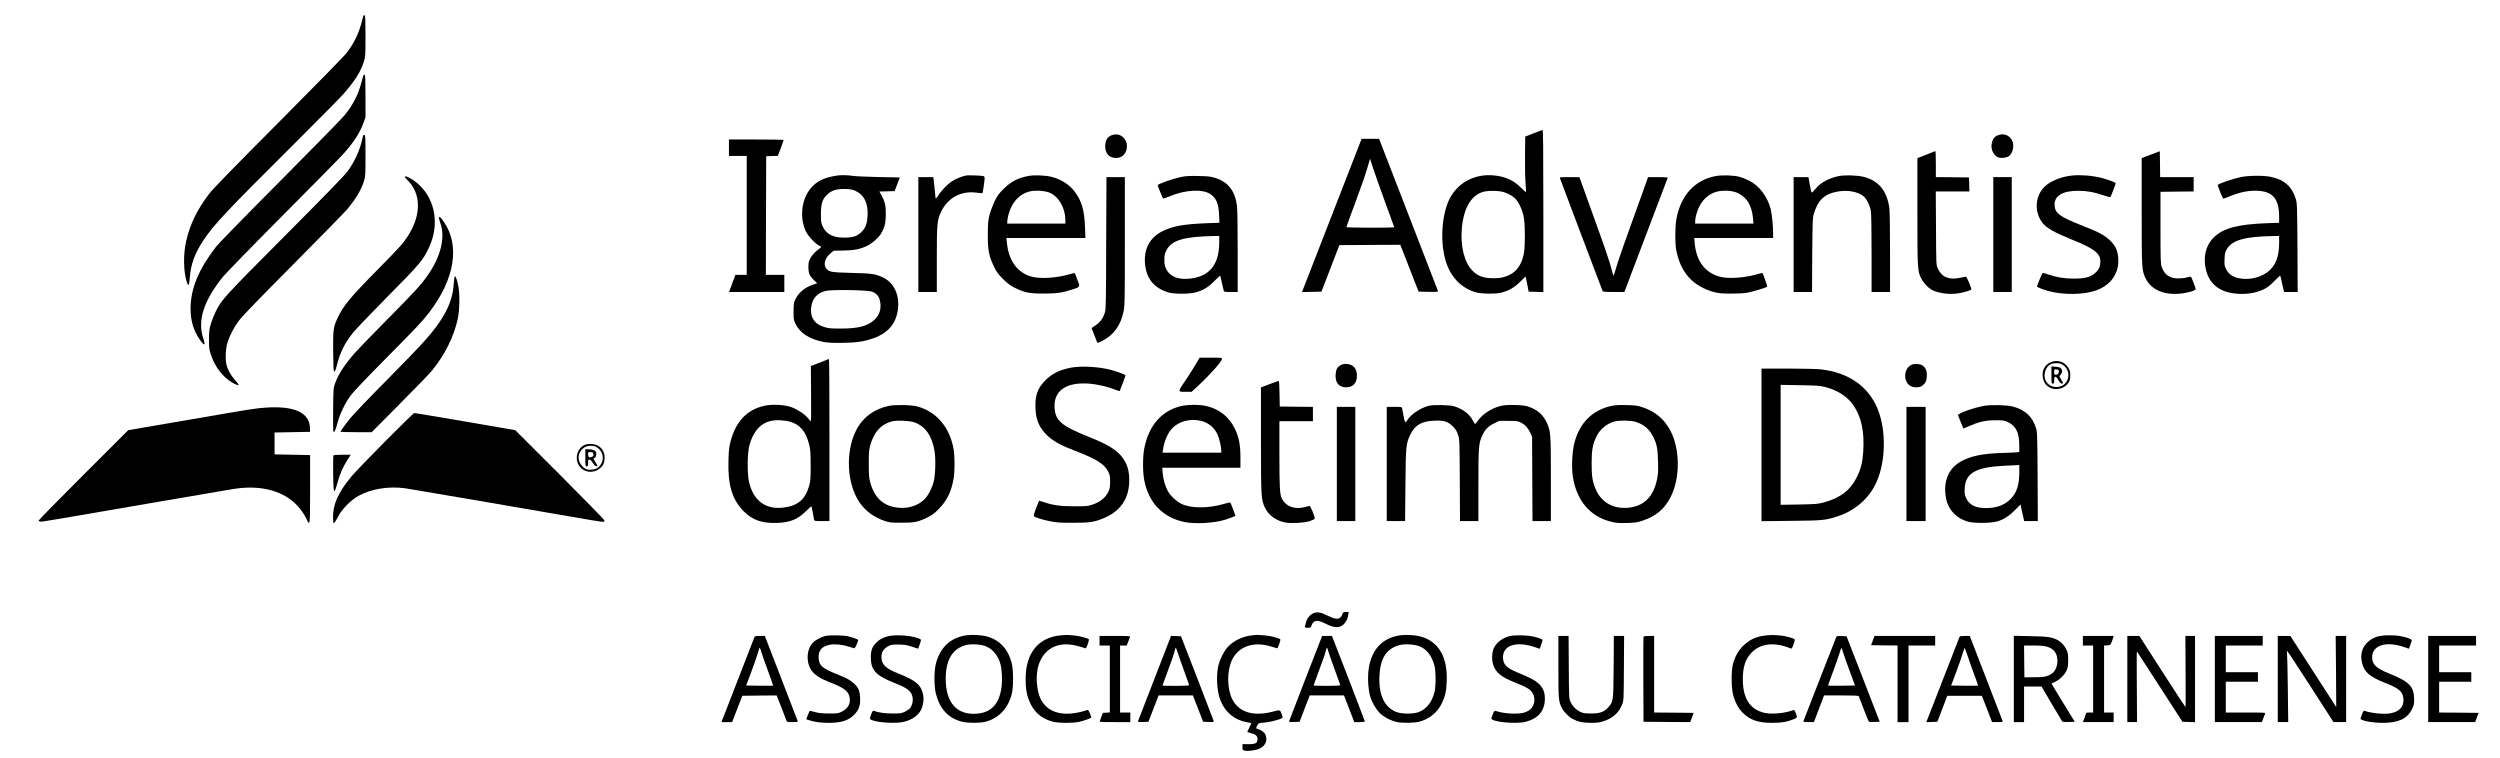 <?xml version="1.0" standalone="no"?>
<!DOCTYPE svg PUBLIC "-//W3C//DTD SVG 20010904//EN"
 "http://www.w3.org/TR/2001/REC-SVG-20010904/DTD/svg10.dtd">
<svg version="1.0" xmlns="http://www.w3.org/2000/svg"
 width="3656pt" height="1109pt" viewBox="0 0 3656 1109"
 preserveAspectRatio="xMidYMid meet">

<g transform="translate(0,1109) scale(0.1,-0.1)"
fill="#000000" stroke="none">
<path d="M5317 10863 c-3 -5 -15 -46 -27 -92 -43 -168 -107 -301 -212 -444
-40 -53 -396 -417 -1003 -1027 -689 -692 -962 -972 -1018 -1046 -175 -232
-276 -438 -333 -684 -46 -194 -42 -454 8 -605 23 -69 35 -53 43 57 14 203 73
365 204 560 152 227 329 415 1292 1373 371 369 713 715 760 770 165 191 244
318 291 465 22 72 23 88 23 374 0 218 -3 300 -12 303 -6 2 -13 0 -16 -4z"/>
<path d="M5317 9993 c-3 -4 -17 -52 -31 -106 -48 -183 -120 -323 -242 -477
-38 -47 -462 -481 -944 -965 -508 -510 -904 -916 -942 -965 -254 -329 -370
-611 -371 -900 -1 -177 42 -322 132 -453 70 -102 91 -97 55 11 -89 262 1 547
284 902 42 52 441 462 892 915 449 451 846 854 881 895 151 173 234 302 283
440 l31 85 0 309 c0 226 -3 310 -12 313 -6 2 -13 0 -16 -4z"/>
<path d="M22425 9140 l-120 -47 -3 -284 c-2 -156 2 -338 8 -403 6 -65 8 -121
6 -124 -3 -3 -36 26 -74 64 -110 111 -232 165 -407 180 -253 21 -481 -90 -609
-294 -131 -210 -173 -614 -95 -919 65 -258 231 -438 460 -500 80 -21 280 -24
359 -4 110 27 199 78 283 162 42 43 78 77 78 76 1 -1 11 -51 23 -112 l21 -110
108 -3 107 -3 0 1186 c0 942 -3 1185 -12 1184 -7 -1 -67 -22 -133 -49z m-474
-850 c77 -14 171 -63 214 -111 54 -60 102 -169 120 -273 20 -118 20 -416 0
-522 -29 -154 -100 -261 -209 -314 -80 -39 -160 -53 -277 -48 -116 6 -190 35
-262 106 -123 119 -184 366 -158 634 29 299 144 484 328 527 53 13 180 13 244
1z"/>
<path d="M16283 9120 c-77 -17 -113 -63 -120 -153 -8 -114 53 -187 157 -187
63 0 110 27 138 80 70 138 -34 292 -175 260z"/>
<path d="M29243 9120 c-69 -16 -104 -57 -117 -136 -15 -88 37 -182 110 -200
40 -10 114 2 143 23 63 46 84 177 39 243 -43 62 -104 87 -175 70z"/>
<path d="M5301 9068 c-36 -170 -114 -343 -218 -483 -46 -63 -324 -349 -918
-945 -900 -904 -924 -931 -1013 -1112 -23 -46 -53 -123 -68 -173 -24 -79 -27
-107 -28 -230 0 -133 2 -145 33 -235 57 -168 170 -313 305 -394 54 -33 96 -46
96 -30 0 3 -25 33 -55 67 -59 67 -108 155 -124 227 -17 74 -13 209 9 295 26
103 96 242 178 351 44 60 302 326 797 824 402 404 758 769 792 810 129 161
194 272 235 400 22 72 23 88 23 375 0 271 -2 300 -17 303 -12 2 -19 -9 -27
-50z"/>
<path d="M19892 9008 c-60 -155 -813 -2091 -831 -2136 l-21 -53 143 3 142 3
131 340 131 340 446 3 445 2 66 -167 c36 -93 96 -247 133 -343 l69 -175 143
-3 c133 -2 143 -1 139 15 -3 10 -189 491 -413 1068 -224 578 -416 1074 -427
1103 l-21 52 -127 0 -127 0 -21 -52z m184 -364 c20 -65 99 -288 175 -496 76
-207 139 -379 139 -382 0 -3 -157 -6 -350 -6 -223 0 -350 4 -350 10 0 5 60
171 134 368 74 197 151 420 172 495 21 75 39 135 41 134 1 -2 19 -57 39 -123z"/>
<path d="M10660 8930 l0 -120 130 0 130 0 0 -870 0 -870 -83 0 -83 0 -21 -57
c-11 -32 -32 -88 -46 -125 l-26 -68 404 0 405 0 0 125 0 125 -135 0 -135 0 2
868 3 867 85 3 85 3 43 112 c23 62 42 116 42 120 0 4 -180 7 -400 7 l-400 0 0
-120z"/>
<path d="M28265 8866 c-16 -7 -74 -30 -127 -51 l-98 -37 0 -778 c0 -853 1
-874 58 -986 30 -58 90 -124 143 -157 85 -52 255 -78 391 -58 69 10 182 42
196 55 10 11 -66 191 -79 190 -8 -1 -49 -9 -93 -18 -156 -33 -260 12 -318 139
-23 50 -23 50 -26 588 l-3 537 246 0 246 0 -3 103 -3 102 -242 3 -243 2 0 190
c0 105 -3 190 -7 189 -5 0 -21 -6 -38 -13z"/>
<path d="M31520 8854 c-36 -14 -95 -36 -132 -50 l-68 -26 0 -773 c0 -850 1
-872 60 -991 76 -154 255 -237 480 -220 118 8 250 45 250 69 0 15 -59 169 -69
179 -3 4 -29 0 -56 -8 -28 -9 -84 -16 -125 -16 -126 -2 -208 54 -247 167 -16
45 -18 100 -18 575 l0 525 243 3 242 2 0 105 0 105 -245 0 -245 0 -2 189 -3
189 -65 -24z"/>
<path d="M12250 8524 c-176 -27 -269 -65 -356 -147 -167 -156 -214 -452 -107
-675 31 -65 140 -181 191 -203 17 -7 32 -17 32 -21 0 -3 -23 -22 -50 -42 -54
-38 -107 -106 -127 -159 -18 -50 -15 -156 6 -202 10 -23 40 -60 66 -83 26 -23
46 -43 44 -45 -2 -1 -31 -11 -64 -22 -119 -39 -209 -117 -258 -222 -19 -41
-22 -65 -22 -168 0 -109 2 -125 26 -176 66 -139 201 -228 414 -270 103 -21
412 -17 539 5 338 61 510 207 546 464 31 214 -56 401 -223 477 -109 50 -156
57 -452 64 -304 8 -331 13 -373 66 -45 57 -17 155 63 220 l47 39 142 2 c160 2
250 21 357 74 71 37 160 116 195 176 52 89 67 151 68 279 1 131 -12 186 -65
282 l-29 52 112 3 111 3 38 100 37 100 -317 6 c-174 4 -341 11 -371 17 -53 10
-169 13 -220 6z m261 -226 c129 -59 189 -187 176 -373 -8 -111 -31 -170 -87
-226 -63 -63 -125 -84 -255 -84 -167 0 -264 52 -316 168 -21 46 -24 67 -24
177 1 145 20 212 81 274 69 71 146 97 280 92 71 -2 103 -8 145 -28z m236
-1472 c68 -22 108 -67 123 -142 22 -106 -7 -202 -84 -272 -100 -92 -236 -127
-491 -127 -150 0 -179 3 -243 23 -127 40 -191 120 -192 238 0 84 24 157 67
205 42 46 72 63 145 84 79 22 601 15 675 -9z"/>
<path d="M14130 8524 c-66 -13 -156 -50 -210 -86 -66 -44 -158 -140 -197 -205
-25 -44 -43 -55 -43 -28 0 18 -18 190 -26 253 l-5 42 -110 0 -109 0 0 -840 0
-840 135 0 135 0 0 474 c0 533 4 579 65 704 100 202 288 303 512 275 48 -6 90
-10 91 -8 5 4 32 193 32 221 0 12 -7 25 -15 28 -21 8 -224 16 -255 10z"/>
<path d="M15035 8516 c-156 -31 -252 -82 -361 -191 -66 -66 -90 -99 -128 -176
-25 -52 -58 -139 -73 -194 -24 -91 -26 -117 -27 -295 -1 -231 15 -314 91 -470
38 -80 59 -108 132 -181 69 -68 105 -95 171 -128 144 -70 216 -85 425 -84 193
0 268 11 417 60 119 39 116 33 74 142 -19 51 -36 95 -39 97 -2 3 -42 -6 -88
-20 -179 -51 -413 -66 -538 -33 -211 56 -339 230 -366 495 l-7 72 577 0 578 0
-6 163 c-9 242 -48 377 -150 514 -77 103 -202 183 -340 217 -93 23 -255 29
-342 12z m318 -245 c131 -56 226 -224 227 -398 l0 -53 -425 0 -425 0 0 28 c0
15 7 56 15 91 49 205 187 342 364 360 87 8 185 -3 244 -28z"/>
<path d="M25088 8515 c-306 -58 -512 -286 -573 -633 -20 -112 -21 -352 -1
-452 63 -327 245 -528 551 -611 66 -18 109 -22 245 -23 97 0 196 5 240 13 79
14 286 77 294 89 3 6 -60 189 -69 200 -2 2 -34 -6 -72 -17 -187 -55 -426 -71
-550 -38 -220 59 -347 228 -370 495 l-6 72 577 0 576 0 0 68 c0 111 -18 285
-35 353 -47 185 -170 346 -319 419 -45 22 -108 47 -141 55 -89 23 -255 27
-347 10z m323 -247 c135 -62 208 -182 225 -372 l7 -76 -427 0 -426 0 0 33 c0
54 28 154 61 218 66 131 181 214 315 227 96 10 181 -1 245 -30z"/>
<path d="M26895 8516 c-149 -29 -276 -99 -350 -193 -22 -28 -44 -50 -50 -49
-5 1 -19 53 -29 114 l-19 112 -109 0 -108 0 0 -840 0 -840 134 0 135 0 3 538
c4 472 6 544 21 597 59 204 154 297 341 332 150 29 304 2 388 -67 47 -39 94
-136 108 -220 6 -38 10 -293 10 -622 l0 -558 135 0 135 0 0 574 c0 344 -4 606
-10 653 -35 255 -159 405 -382 458 -91 22 -268 27 -353 11z"/>
<path d="M30300 8523 c-155 -16 -316 -81 -400 -163 -140 -137 -154 -367 -32
-528 57 -75 175 -142 422 -242 375 -151 453 -222 419 -383 -9 -41 -21 -62 -58
-98 -69 -70 -154 -94 -326 -93 -139 0 -242 17 -370 60 -38 13 -75 24 -81 24
-9 0 -84 -181 -84 -203 0 -3 35 -19 78 -35 198 -77 508 -93 727 -37 254 65
402 255 382 493 -9 110 -40 177 -116 252 -81 79 -166 125 -391 213 -352 138
-422 189 -424 312 -1 134 118 205 345 205 129 0 239 -20 368 -66 52 -18 99
-30 103 -26 8 8 78 189 78 202 0 12 -115 55 -210 79 -139 34 -303 47 -430 34z"/>
<path d="M17268 8501 c-129 -28 -338 -103 -338 -120 0 -11 71 -185 79 -193 4
-4 43 8 88 28 234 101 497 114 610 31 83 -61 114 -138 121 -298 l5 -117 -179
-6 c-340 -13 -500 -41 -652 -116 -195 -97 -285 -275 -254 -507 27 -200 139
-329 337 -389 82 -25 302 -26 395 -1 113 30 187 74 278 166 46 46 84 82 86 80
2 -2 13 -49 25 -104 12 -55 25 -108 27 -117 5 -16 19 -18 105 -18 l99 0 0 594
c0 362 -4 624 -11 670 -30 217 -127 342 -313 403 -72 23 -100 26 -251 29 -138
3 -186 0 -257 -15z m562 -955 c0 -330 -146 -505 -443 -532 -163 -15 -278 34
-331 138 -24 50 -28 69 -28 139 0 68 5 89 29 137 73 147 250 201 681 210 l92
2 0 -94z"/>
<path d="M32768 8500 c-115 -24 -313 -92 -337 -115 -3 -4 68 -185 79 -197 3
-5 44 8 90 28 135 57 258 85 380 85 249 0 349 -108 350 -377 l0 -92 -177 -6
c-426 -16 -635 -71 -775 -204 -100 -95 -147 -234 -133 -387 28 -276 192 -425
490 -442 134 -7 264 15 365 64 58 28 94 55 157 120 46 45 85 83 87 83 2 0 9
-23 15 -51 6 -28 18 -82 27 -120 l16 -69 99 0 100 0 -3 648 c-4 619 -5 650
-25 714 -55 181 -170 282 -365 322 -108 22 -326 20 -440 -4z m562 -962 c0
-187 -44 -312 -139 -401 -112 -105 -309 -152 -466 -112 -82 21 -133 59 -168
125 -27 52 -29 61 -25 150 3 83 7 102 31 143 79 135 259 187 675 195 l92 2 0
-102z"/>
<path d="M5920 8502 c0 -4 16 -24 36 -43 205 -198 208 -511 9 -821 -74 -113
-108 -151 -440 -488 -402 -407 -507 -534 -590 -714 -60 -130 -66 -171 -63
-493 3 -240 5 -288 17 -288 10 0 22 31 37 92 48 189 109 315 231 471 37 48
266 287 508 532 473 477 525 538 610 724 149 322 96 676 -135 903 -87 84 -220
160 -220 125z"/>
<path d="M16177 7538 c-2 -863 -4 -969 -19 -1017 -27 -86 -67 -141 -134 -187
l-61 -41 37 -94 c20 -52 39 -102 43 -112 6 -16 14 -14 86 23 158 82 261 226
301 421 19 89 20 144 20 1032 l0 937 -135 0 -134 0 -4 -962z"/>
<path d="M22813 8483 c3 -14 590 -1563 622 -1645 6 -16 24 -18 164 -18 l156 0
314 828 c173 455 316 833 319 840 3 9 -29 12 -141 12 l-145 0 -10 -27 c-327
-907 -417 -1162 -447 -1264 -47 -161 -45 -153 -50 -147 -3 3 -14 40 -26 84
-34 131 -86 284 -284 832 l-188 522 -145 0 c-133 0 -144 -1 -139 -17z"/>
<path d="M29150 7660 l0 -840 135 0 135 0 0 840 0 840 -135 0 -135 0 0 -840z"/>
<path d="M6420 7902 c0 -10 9 -45 21 -78 73 -211 4 -490 -189 -764 -95 -136
-188 -237 -582 -635 -223 -225 -438 -447 -478 -493 -151 -173 -240 -308 -290
-443 -27 -74 -27 -75 -30 -383 -2 -169 -1 -315 3 -324 11 -30 31 10 60 121 35
134 112 295 197 409 36 48 249 272 513 538 464 468 539 548 642 685 364 481
440 967 205 1309 -50 73 -72 91 -72 58z"/>
<path d="M6636 6948 c-11 -175 -55 -314 -150 -475 -127 -215 -263 -369 -826
-938 -257 -258 -500 -513 -541 -565 -76 -95 -139 -184 -139 -194 0 -3 103 -6
228 -6 l228 0 410 413 c226 226 438 447 473 489 190 236 319 496 376 758 25
116 31 345 11 458 -17 97 -39 162 -54 162 -5 0 -12 -46 -16 -102z"/>
<path d="M17462 5723 c-46 -76 -112 -178 -147 -228 -36 -49 -65 -100 -65 -112
0 -22 3 -23 88 -23 l88 0 95 88 c175 162 349 359 349 394 0 17 -13 18 -163 18
l-163 0 -82 -137z"/>
<path d="M12085 5826 c-16 -7 -74 -30 -129 -51 l-98 -38 3 -403 c2 -222 1
-404 -2 -404 -4 0 -23 20 -42 44 -50 60 -158 131 -247 163 -100 35 -281 44
-392 19 -254 -57 -418 -229 -494 -521 -22 -84 -27 -129 -31 -280 -11 -356 54
-571 222 -741 129 -131 273 -180 494 -171 190 8 299 53 420 174 41 40 75 72
77 70 2 -2 11 -41 19 -88 9 -46 18 -94 20 -106 5 -22 9 -23 115 -23 l110 0 0
1185 c0 652 -3 1185 -7 1184 -5 0 -21 -6 -38 -13z m-533 -902 c148 -43 234
-145 280 -332 20 -76 22 -115 23 -307 0 -180 -3 -232 -18 -285 -56 -208 -161
-302 -366 -331 -271 -38 -453 93 -518 376 -27 120 -24 419 5 528 73 266 222
386 459 371 46 -3 107 -12 135 -20z"/>
<path d="M29985 5791 c-48 -22 -79 -54 -100 -103 -31 -76 -10 -183 46 -235 91
-83 244 -66 314 35 26 38 30 52 30 111 0 58 -4 75 -30 116 -54 88 -165 120
-260 76z m163 -25 c91 -48 126 -151 81 -243 -61 -125 -254 -124 -314 3 -39 84
0 206 79 240 41 17 120 18 154 0z"/>
<path d="M30000 5606 c0 -119 1 -126 20 -126 17 0 20 7 20 50 0 68 25 68 63 0
19 -33 35 -50 48 -50 25 0 24 3 -8 59 l-26 48 22 30 c16 21 20 37 16 56 -10
38 -27 48 -95 54 l-60 6 0 -127z m108 56 c5 -30 -14 -52 -44 -52 -21 0 -24 5
-24 41 0 39 1 40 33 37 25 -2 33 -8 35 -26z"/>
<path d="M19611 5753 c-54 -28 -74 -64 -79 -139 -8 -120 48 -188 153 -188 101
0 159 61 159 169 0 105 -52 165 -146 172 -38 3 -63 -1 -87 -14z"/>
<path d="M27955 5756 c-118 -53 -126 -253 -13 -312 47 -25 130 -24 165 2 51
39 67 70 71 142 4 75 -14 121 -61 156 -33 25 -121 31 -162 12z"/>
<path d="M15671 5715 c-167 -31 -279 -84 -377 -180 -121 -120 -160 -228 -151
-420 8 -176 61 -292 182 -403 86 -78 200 -140 390 -212 317 -121 437 -196 492
-307 24 -50 27 -69 27 -148 0 -72 -4 -100 -22 -140 -44 -96 -128 -162 -257
-202 -50 -15 -92 -18 -250 -17 -200 0 -311 16 -449 64 -33 11 -60 19 -61 18
-1 -2 -21 -52 -44 -112 -32 -85 -39 -111 -29 -118 32 -20 126 -49 230 -70 98
-20 143 -23 338 -23 245 0 306 9 436 61 257 102 388 291 388 559 0 134 -24
222 -85 314 -81 121 -212 205 -503 321 -402 161 -492 236 -504 426 -16 253
173 382 518 353 111 -10 265 -46 368 -87 35 -13 64 -23 66 -21 6 7 86 221 86
229 0 10 -112 53 -210 80 -171 46 -428 62 -579 35z"/>
<path d="M25760 4584 l0 -1116 433 5 c465 4 504 8 685 68 253 83 459 264 562
495 138 305 146 756 21 1068 -134 335 -429 541 -839 585 -56 6 -274 11 -482
11 l-380 0 0 -1116z m929 847 c177 -45 320 -135 406 -255 125 -175 172 -388
153 -693 -9 -148 -35 -253 -92 -368 -95 -194 -245 -308 -486 -373 -88 -23
-116 -25 -362 -30 l-268 -4 0 877 0 877 283 -5 c245 -4 293 -7 366 -26z"/>
<path d="M18563 5471 l-123 -46 0 -770 c1 -834 3 -868 55 -982 52 -115 165
-199 302 -224 88 -17 274 -6 356 20 37 12 70 28 73 35 8 22 -62 192 -77 188
-8 -2 -41 -11 -74 -19 -143 -37 -272 12 -328 123 -31 62 -37 157 -37 647 l0
487 245 0 245 0 0 105 0 105 -242 2 -243 3 -3 188 c-2 140 -6 187 -15 186 -6
-1 -67 -22 -134 -48z"/>
<path d="M12995 5154 c-221 -49 -385 -174 -480 -368 -152 -308 -130 -765 50
-1036 85 -129 216 -226 373 -278 70 -24 92 -26 242 -26 191 -1 245 10 380 76
67 32 102 58 166 122 120 121 186 253 219 445 19 108 19 325 0 434 -55 317
-250 547 -530 623 -86 24 -328 28 -420 8z m385 -243 c156 -61 248 -194 286
-414 20 -111 14 -346 -11 -447 -24 -97 -80 -206 -135 -261 -90 -90 -227 -136
-371 -125 -225 18 -362 140 -425 381 -15 57 -19 107 -19 265 0 173 3 204 23
273 55 191 153 299 312 344 72 20 272 11 340 -16z"/>
<path d="M17260 5149 c-279 -72 -462 -286 -526 -616 -24 -121 -24 -348 0 -468
64 -329 272 -544 588 -609 154 -32 437 -16 593 33 49 15 143 50 152 56 2 1
-12 39 -30 86 -18 46 -36 91 -39 100 -6 15 -15 14 -90 -8 -243 -71 -496 -70
-638 2 -68 35 -153 114 -189 179 -40 70 -71 177 -78 269 l-6 77 572 0 571 0 0
148 c0 193 -22 302 -86 431 -85 171 -229 283 -421 325 -101 22 -277 20 -373
-5z m301 -213 c110 -25 198 -98 246 -203 24 -51 52 -178 53 -235 l0 -28 -429
0 -430 0 6 38 c18 129 67 245 133 316 96 104 265 149 421 112z"/>
<path d="M20890 5155 c-125 -35 -257 -124 -311 -211 -12 -20 -25 -32 -30 -27
-5 5 -16 47 -24 93 -8 47 -18 95 -20 108 -5 21 -9 22 -115 22 l-110 0 0 -835
0 -835 134 0 134 0 5 523 c5 581 8 610 73 744 66 137 163 193 346 201 144 6
203 -12 275 -84 40 -40 56 -66 74 -120 23 -69 24 -73 27 -666 l3 -598 135 0
134 0 0 519 c0 563 4 618 55 729 41 90 86 137 172 179 l77 38 135 0 c128 0
139 -2 187 -27 61 -32 98 -73 133 -148 l26 -55 3 -617 3 -618 134 0 135 0 0
609 c0 678 -2 707 -64 838 -55 115 -140 186 -275 230 -73 23 -300 29 -386 9
-140 -33 -275 -120 -346 -222 -16 -24 -33 -44 -37 -44 -4 0 -20 25 -36 55 -46
89 -142 162 -265 202 -68 22 -310 27 -381 8z"/>
<path d="M23565 5154 c-279 -62 -465 -248 -541 -540 -32 -122 -44 -354 -24
-485 52 -357 253 -595 565 -670 77 -18 111 -20 230 -17 125 4 150 8 235 37
193 66 315 171 404 348 138 275 136 693 -5 963 -88 170 -224 284 -414 346 -69
23 -101 27 -230 30 -110 3 -169 -1 -220 -12z m354 -233 c123 -38 204 -108 261
-225 50 -102 62 -166 67 -351 4 -144 2 -185 -15 -266 -54 -260 -195 -396 -431
-415 -204 -16 -372 75 -454 247 -57 120 -72 206 -71 409 1 190 15 271 69 384
51 107 149 190 264 222 73 20 238 17 310 -5z"/>
<path d="M29020 5156 c-163 -29 -397 -114 -386 -140 2 -6 21 -52 41 -102 l38
-91 76 33 c155 67 243 87 386 88 116 1 135 -2 180 -22 125 -58 175 -155 175
-344 l0 -97 -32 -5 c-18 -3 -116 -7 -218 -10 -278 -9 -443 -41 -585 -114 -183
-95 -268 -265 -245 -488 14 -132 54 -217 138 -296 53 -50 97 -75 182 -104 85
-29 348 -27 445 3 93 29 176 84 262 173 l71 73 11 -53 c6 -29 18 -83 27 -121
l16 -69 99 0 100 0 -3 648 c-4 618 -5 650 -24 713 -52 167 -158 266 -339 314
-82 22 -317 28 -415 11z m510 -973 c0 -188 -38 -302 -130 -393 -86 -87 -204
-130 -358 -130 -156 0 -247 47 -292 152 -19 44 -22 65 -18 137 11 224 163 310
582 330 88 5 173 9 189 9 l27 2 0 -107z"/>
<path d="M3890 5129 c-149 -9 -166 -12 -1165 -184 l-850 -146 -658 -657 c-361
-361 -656 -661 -654 -667 2 -5 15 -11 30 -13 26 -3 127 14 1777 299 514 89
989 170 1055 180 367 56 679 -17 886 -208 72 -67 139 -159 174 -238 48 -108
50 -91 50 446 l0 494 -260 5 -260 5 0 160 0 160 260 5 260 5 -2 57 c-7 224
-227 325 -643 297z"/>
<path d="M19550 4305 l0 -835 135 0 135 0 0 835 0 835 -135 0 -135 0 0 -835z"/>
<path d="M27880 4305 l0 -835 140 0 140 0 0 835 0 835 -140 0 -140 0 0 -835z"/>
<path d="M5629 4632 c-228 -229 -450 -461 -494 -515 -189 -230 -265 -400 -265
-589 0 -66 3 -88 13 -88 7 0 33 39 57 88 57 112 186 245 300 309 186 104 442
146 687 112 43 -6 479 -80 968 -164 490 -84 1039 -179 1220 -210 182 -31 414
-71 516 -89 103 -17 192 -30 198 -28 6 2 11 11 11 20 0 10 -294 310 -652 669
l-653 652 -730 126 c-402 69 -738 125 -746 125 -9 0 -202 -188 -430 -418z"/>
<path d="M8569 4590 c-120 -36 -173 -194 -103 -306 67 -108 217 -125 315 -37
44 39 61 83 61 152 -1 86 -40 147 -116 182 -42 19 -111 23 -157 9z m161 -42
c110 -75 114 -222 8 -301 -28 -21 -111 -34 -152 -23 -40 10 -93 63 -112 111
-31 82 -1 167 73 212 52 32 137 32 183 1z"/>
<path d="M8560 4395 c0 -118 1 -125 20 -125 17 0 20 7 20 51 0 46 2 50 22 47
14 -2 32 -20 48 -48 16 -28 34 -46 48 -48 28 -4 28 -2 -9 59 l-32 50 22 15
c21 15 29 66 13 91 -12 18 -59 33 -108 33 l-44 0 0 -125z m118 53 c3 -22 -2
-30 -22 -39 -37 -17 -56 -5 -56 36 0 36 1 36 38 33 32 -3 37 -7 40 -30z"/>
<path d="M4875 4427 c-3 -7 -4 -126 -3 -265 4 -303 11 -320 63 -133 35 128 77
225 140 326 l54 85 -125 0 c-91 0 -126 -3 -129 -13z"/>
<path d="M19215 2125 c-52 -18 -99 -73 -115 -133 -7 -26 -14 -55 -17 -64 -4
-15 3 -18 40 -18 42 0 46 2 56 32 30 84 84 90 215 23 105 -53 174 -60 232 -24
43 26 82 92 90 152 l7 47 -41 0 c-35 0 -41 -3 -50 -29 -29 -83 -84 -90 -210
-27 -103 51 -151 61 -207 41z"/>
<path d="M14135 1800 c-230 -32 -383 -172 -447 -409 -30 -111 -30 -343 1 -456
59 -221 188 -354 387 -401 87 -20 255 -19 336 1 194 51 332 197 385 410 24
100 24 333 0 438 -50 212 -179 352 -371 401 -74 20 -214 27 -291 16z m276
-159 c103 -39 187 -139 219 -261 21 -77 29 -217 19 -313 -27 -263 -146 -398
-366 -414 -291 -22 -452 160 -453 510 0 274 96 437 290 492 76 21 217 14 291
-14z"/>
<path d="M15514 1799 c-328 -30 -514 -258 -515 -630 -1 -144 12 -227 48 -319
67 -170 179 -270 353 -315 81 -21 293 -22 383 -1 78 18 177 55 177 65 0 5 -10
32 -22 60 -18 45 -24 52 -42 46 -331 -108 -578 -47 -680 169 -61 128 -73 357
-26 496 85 255 313 355 600 264 44 -14 83 -25 87 -25 12 -1 55 123 46 132 -18
17 -142 50 -208 55 -38 3 -81 6 -95 8 -14 1 -62 -1 -106 -5z"/>
<path d="M18310 1799 c-138 -14 -277 -82 -359 -175 -54 -61 -108 -168 -132
-261 -37 -143 -24 -386 28 -514 70 -175 205 -288 384 -320 38 -7 69 -14 69
-16 0 -2 -13 -30 -30 -63 -16 -33 -30 -61 -30 -64 0 -2 22 -9 50 -16 72 -17
100 -42 100 -90 0 -58 -29 -74 -136 -73 l-84 1 0 -44 c0 -39 3 -44 26 -50 53
-14 170 2 228 30 83 41 116 120 82 201 -16 36 -62 72 -108 82 -33 7 -34 17 -9
59 18 30 22 31 102 37 76 5 221 42 258 66 11 7 10 18 -7 62 -23 61 -18 60
-136 30 -284 -73 -498 -3 -590 193 -73 154 -73 409 0 563 95 201 319 278 573
198 45 -14 84 -26 88 -26 12 -1 55 123 46 132 -17 16 -139 49 -202 54 -36 3
-82 7 -101 9 -19 2 -69 0 -110 -5z"/>
<path d="M20472 1799 c-273 -42 -432 -227 -462 -538 -10 -110 1 -261 26 -349
25 -88 83 -191 141 -249 59 -58 165 -114 253 -132 78 -17 254 -14 323 4 148
39 266 134 330 265 52 107 68 177 74 325 14 361 -121 590 -391 659 -77 20
-215 27 -294 15z m283 -159 c107 -41 184 -138 222 -283 23 -87 23 -309 -1
-397 -39 -143 -115 -238 -225 -282 -81 -32 -251 -32 -333 1 -173 68 -258 250
-245 526 12 258 101 397 287 450 78 21 217 14 295 -15z"/>
<path d="M25840 1799 c-147 -13 -249 -58 -346 -151 -69 -66 -123 -161 -151
-268 -28 -103 -25 -359 5 -465 31 -106 75 -185 138 -249 106 -106 227 -147
428 -147 148 1 216 12 324 56 48 19 49 26 16 103 -11 26 -18 33 -31 27 -115
-45 -304 -64 -412 -41 -217 46 -324 209 -324 491 0 186 39 302 134 397 132
132 336 151 569 54 11 -5 21 9 38 59 13 35 21 69 17 74 -10 17 -136 52 -205
57 -36 3 -78 6 -95 7 -16 2 -64 0 -105 -4z"/>
<path d="M12067 1789 c-47 -11 -125 -51 -164 -83 -109 -91 -124 -305 -30 -428
47 -62 124 -112 246 -159 214 -83 279 -129 302 -211 25 -96 -13 -176 -106
-223 -58 -29 -64 -30 -195 -29 -105 1 -151 6 -205 22 -38 11 -73 18 -76 14 -3
-4 -15 -33 -27 -64 l-21 -57 47 -15 c80 -26 166 -37 289 -37 185 1 292 38 376
131 62 69 81 128 75 239 -5 102 -25 147 -91 208 -53 49 -101 74 -256 137 -207
83 -252 123 -259 231 -7 113 45 174 167 197 73 14 192 0 286 -32 32 -11 64
-20 70 -20 10 0 55 97 55 120 0 10 -71 36 -150 55 -71 16 -270 19 -333 4z"/>
<path d="M12970 1781 c-76 -24 -109 -43 -154 -88 -62 -61 -81 -113 -81 -218 1
-188 74 -266 354 -376 191 -75 246 -122 258 -217 7 -60 -14 -126 -50 -160 -12
-12 -45 -31 -72 -44 -44 -20 -65 -23 -175 -22 -112 0 -207 14 -272 39 -12 5
-21 -6 -37 -50 -26 -70 -26 -69 3 -83 91 -41 366 -57 479 -27 117 30 205 93
246 173 31 61 44 149 32 215 -27 148 -103 214 -362 317 -190 75 -248 132 -249
243 0 74 32 122 110 163 28 15 55 19 140 18 88 -1 120 -6 196 -31 l91 -30 23
64 c12 35 21 65 19 67 -67 58 -376 87 -499 47z"/>
<path d="M22070 1786 c-102 -29 -180 -88 -222 -169 -29 -57 -36 -166 -14 -240
35 -119 116 -187 319 -267 196 -78 240 -107 272 -182 20 -49 19 -104 -4 -153
-22 -49 -43 -68 -106 -97 -84 -39 -326 -29 -448 18 -9 3 -21 -12 -35 -47 -12
-28 -22 -58 -22 -66 0 -50 362 -86 503 -48 184 48 279 162 279 335 1 98 -26
163 -93 225 -51 47 -111 79 -304 159 -168 70 -215 119 -215 226 0 176 198 237
467 146 l70 -24 23 65 c12 35 21 65 19 67 -16 13 -60 29 -131 46 -96 23 -285
26 -358 6z"/>
<path d="M34768 1781 c-72 -23 -117 -51 -163 -102 -69 -76 -90 -176 -61 -288
34 -132 110 -198 334 -287 211 -83 263 -129 270 -237 8 -150 -112 -227 -333
-214 -88 6 -188 23 -236 42 -12 4 -21 -7 -37 -50 -12 -31 -22 -60 -22 -64 0
-29 173 -62 323 -62 232 0 361 60 429 199 30 60 33 75 32 152 -1 180 -75 255
-362 369 -192 76 -251 133 -252 238 -1 177 204 242 471 149 l67 -23 21 57 c12
31 21 62 21 67 0 15 -68 41 -152 58 -98 21 -278 19 -350 -4z"/>
<path d="M11029 1763 c-6 -16 -111 -287 -234 -603 -123 -316 -228 -587 -234
-603 l-11 -27 79 0 78 0 74 193 75 192 251 3 251 2 66 -167 c36 -93 70 -180
75 -196 10 -26 12 -27 92 -27 46 0 79 4 77 9 -1 5 -111 289 -243 630 l-240
621 -73 0 c-70 0 -73 -1 -83 -27z m109 -221 c13 -42 57 -167 98 -277 40 -109
72 -200 70 -202 -2 -2 -91 -2 -198 -1 l-196 3 79 210 c43 116 86 240 96 278 9
37 20 67 23 67 3 0 16 -35 28 -78z"/>
<path d="M16080 1720 l0 -70 75 0 75 0 0 -489 0 -490 -51 -3 -51 -3 -19 -50
c-11 -27 -22 -58 -25 -67 -5 -17 10 -18 220 -18 l226 0 0 70 0 70 -75 0 -75 0
0 490 0 490 49 0 48 0 21 53 c11 28 23 60 27 70 7 16 -8 17 -219 17 l-226 0 0
-70z"/>
<path d="M16888 1178 c-131 -337 -241 -621 -244 -631 -6 -16 0 -18 72 -15 l79
3 74 192 74 193 251 0 251 0 75 -193 75 -192 79 -3 c77 -3 78 -3 73 20 -4 13
-112 295 -241 628 l-235 605 -73 3 -73 2 -237 -612z m343 345 c17 -54 61 -176
95 -271 35 -95 64 -177 64 -183 0 -5 -79 -9 -195 -9 -107 0 -195 2 -195 5 0 2
33 93 74 202 75 203 87 237 106 311 6 23 12 42 15 42 2 0 18 -44 36 -97z"/>
<path d="M19095 1174 c-132 -339 -241 -623 -243 -631 -3 -11 11 -13 74 -11
l79 3 74 193 74 192 251 0 251 0 75 -195 75 -195 78 0 c43 0 77 4 77 10 0 7
-395 1034 -465 1208 l-17 42 -72 0 -71 0 -240 -616z m331 389 c9 -32 52 -154
95 -271 44 -118 79 -218 79 -223 0 -5 -83 -9 -195 -9 -107 0 -195 3 -195 6 0
4 38 109 85 235 47 125 85 231 85 236 0 15 21 83 25 83 3 0 12 -26 21 -57z"/>
<path d="M22790 1338 c0 -482 2 -505 51 -602 29 -58 101 -131 159 -161 82 -42
148 -56 267 -56 94 0 125 4 189 26 132 44 217 122 266 242 23 57 23 63 26 531
l3 472 -75 0 -75 0 -3 -452 c-4 -509 -4 -506 -78 -591 -61 -69 -122 -91 -250
-91 -88 0 -113 3 -156 22 -63 29 -116 82 -146 147 -23 50 -23 54 -26 508 l-3
457 -75 0 -74 0 0 -452z"/>
<path d="M24035 1778 c-3 -7 -4 -290 -3 -628 l3 -615 341 -3 342 -2 25 67 25
68 -289 3 -289 2 0 560 0 560 -75 0 c-51 0 -77 -4 -80 -12z"/>
<path d="M26857 1783 c-3 -4 -111 -282 -242 -618 -130 -335 -239 -616 -242
-622 -4 -10 15 -13 74 -13 l80 0 74 195 74 195 251 0 c192 0 253 -3 257 -12 2
-7 35 -92 72 -188 37 -96 71 -179 75 -183 4 -4 41 -7 83 -5 l76 3 -242 625
-243 625 -71 3 c-39 2 -73 -1 -76 -5z m101 -248 c12 -38 55 -160 96 -270 l74
-200 -196 -3 c-107 -1 -196 -1 -198 1 -2 2 30 92 71 201 41 109 85 234 97 277
12 44 24 76 28 72 4 -4 17 -39 28 -78z"/>
<path d="M27388 1723 l-25 -68 194 -3 193 -2 0 -560 0 -560 80 0 80 0 0 560 0
560 195 0 195 0 0 70 0 70 -444 0 -443 0 -25 -67z"/>
<path d="M28657 1778 c-3 -7 -104 -267 -225 -578 -121 -311 -229 -589 -241
-618 l-21 -53 81 3 81 3 73 190 72 190 253 0 252 0 28 -70 c15 -38 49 -125 75
-192 l47 -123 80 0 c72 0 79 2 74 17 -4 10 -113 294 -244 631 l-236 612 -72 0
c-48 0 -73 -4 -77 -12z m212 -547 c34 -90 60 -165 58 -168 -2 -2 -92 -2 -199
-1 l-195 3 74 195 c40 107 83 229 94 270 12 41 24 79 27 84 3 5 22 -42 43
-105 20 -63 64 -188 98 -278z"/>
<path d="M29450 1161 l0 -631 75 0 75 0 0 260 0 260 128 0 128 0 144 -246 c79
-135 149 -252 155 -260 8 -12 30 -14 98 -12 l88 3 -171 279 c-94 153 -170 279
-168 280 2 1 28 15 59 29 66 32 132 99 162 165 17 38 22 66 22 147 0 87 -3
107 -26 155 -29 62 -76 113 -131 141 -83 43 -143 51 -395 56 l-243 5 0 -631z
m484 472 c79 -22 129 -70 146 -142 24 -102 -9 -211 -78 -255 -64 -41 -109 -50
-257 -50 l-140 -1 -3 233 -2 232 137 0 c98 0 154 -5 197 -17z"/>
<path d="M30460 1720 l0 -70 75 0 75 0 0 -490 0 -490 -50 0 c-27 0 -50 -2 -50
-4 0 -2 -11 -33 -25 -70 l-25 -66 225 0 225 0 0 70 0 70 -70 0 -70 0 0 489 0
490 46 3 c45 3 47 5 64 48 10 25 21 55 24 68 l7 22 -225 0 -226 0 0 -70z"/>
<path d="M31110 1160 l0 -630 71 0 71 0 -3 519 c-3 286 -2 517 1 515 3 -3 154
-235 335 -517 l331 -512 92 -3 92 -3 0 631 0 630 -70 0 -71 0 3 -520 c2 -286
1 -520 -2 -520 -3 0 -156 234 -340 520 l-334 520 -88 0 -88 0 0 -630z"/>
<path d="M32390 1160 l0 -630 344 0 343 0 21 53 c11 28 23 60 27 70 7 16 -11
17 -284 17 l-291 0 0 225 0 225 235 0 235 0 0 70 0 70 -235 0 -235 0 0 195 0
195 270 0 270 0 0 70 0 70 -350 0 -350 0 0 -630z"/>
<path d="M33310 1160 l0 -630 76 0 77 0 -6 498 c-3 273 -9 507 -12 520 -4 12
-3 22 2 22 5 0 159 -234 343 -520 l335 -520 93 0 92 0 0 630 0 630 -76 0 -77
0 5 -520 c3 -286 4 -520 3 -520 -1 0 -152 234 -336 520 l-334 519 -92 1 -93 0
0 -630z"/>
<path d="M35510 1160 l0 -630 344 0 343 0 25 67 25 68 -289 3 -288 2 0 225 0
225 235 0 235 0 0 70 0 70 -235 0 -235 0 0 195 0 195 270 0 270 0 0 70 0 70
-350 0 -350 0 0 -630z"/>
</g>
</svg>
